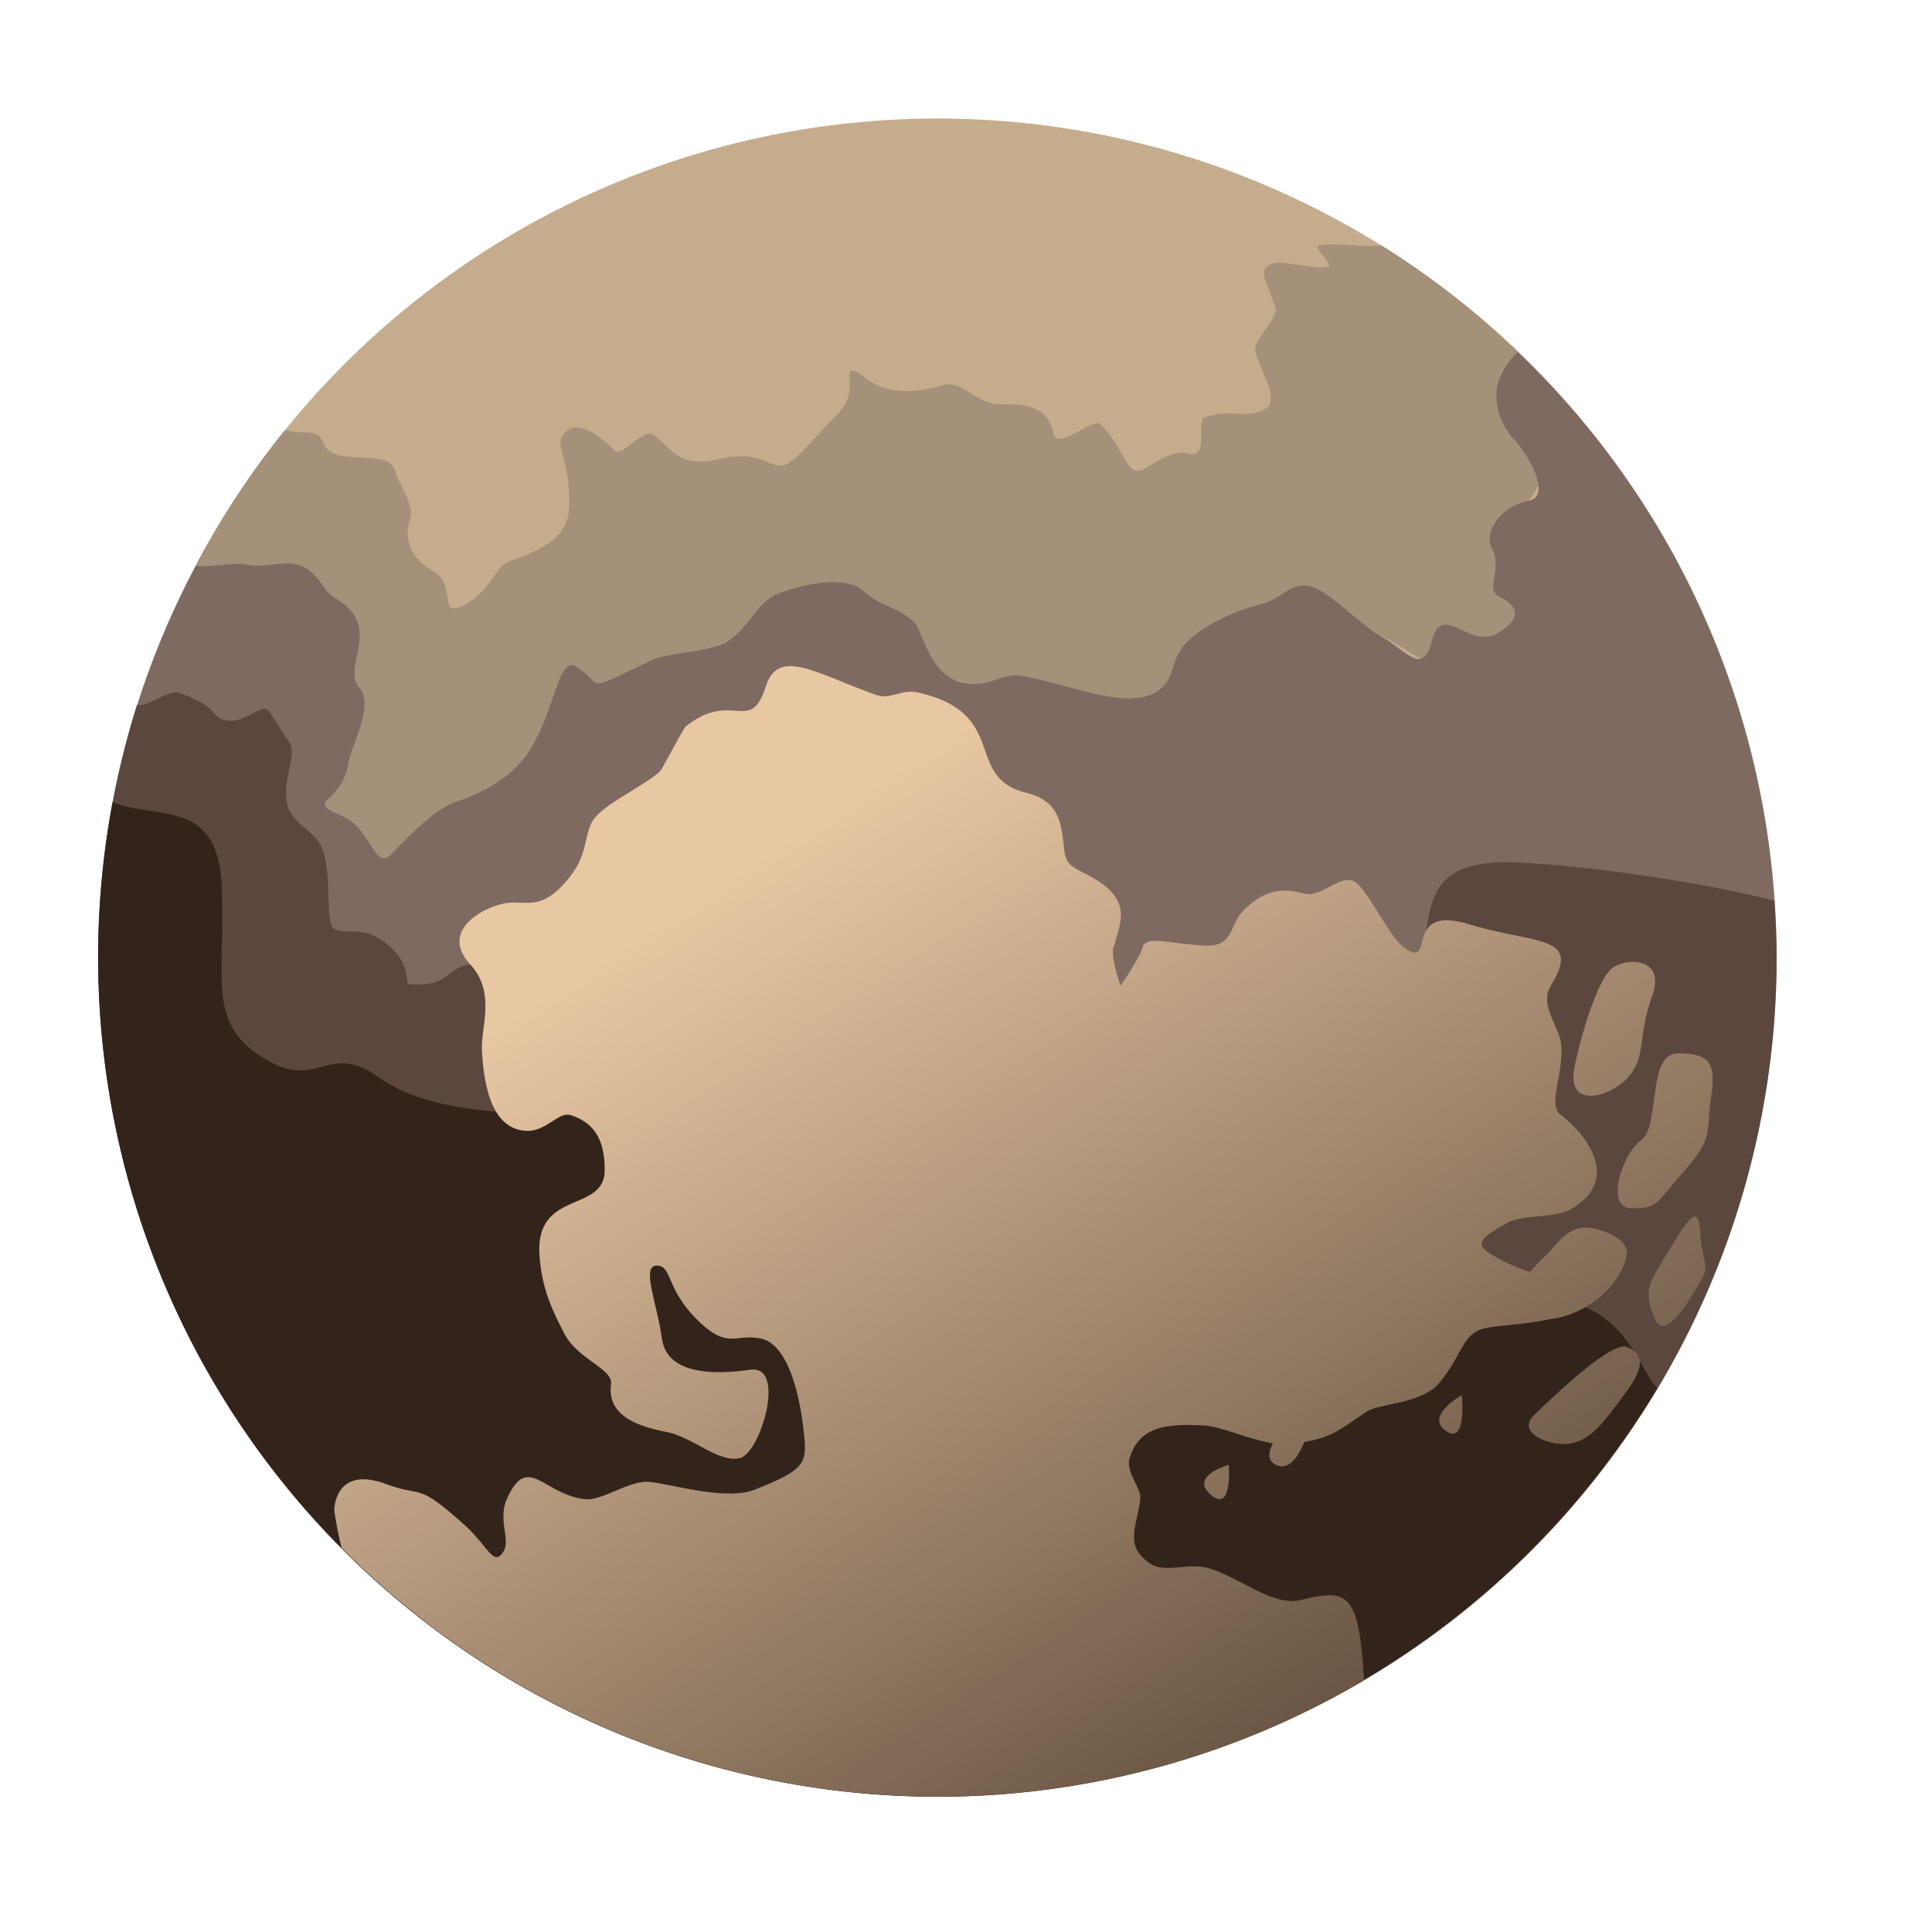 <svg xmlns="http://www.w3.org/2000/svg" xmlns:xlink="http://www.w3.org/1999/xlink" viewBox="0 0 400 400"><defs><style>.cls-1,.cls-3{mask:url(#mask);}.cls-1{filter:url(#luminosity-noclip-5);}.cls-2,.cls-4,.cls-6,.cls-8{mix-blend-mode:multiply;}.cls-2{fill:url(#radial-gradient);}.cls-3{filter:url(#luminosity-noclip-6);}.cls-4{fill:url(#radial-gradient-2);}.cls-5{mask:url(#mask-3);filter:url(#luminosity-noclip-7);}.cls-6{fill:url(#radial-gradient-3);}.cls-7{mask:url(#mask-4);filter:url(#luminosity-noclip-8);}.cls-8{fill:url(#linear-gradient);}.cls-9{fill:#c5ac8d;}.cls-10{fill:#e8c7a3;}.cls-11{fill:#a59079;}.cls-12{fill:#7f6a61;}.cls-13{fill:#5b473d;}.cls-14{fill:#33241b;}.cls-15{fill:url(#linear-gradient-2);}.cls-16{fill:url(#linear-gradient-3);}.cls-17{fill:url(#linear-gradient-4);}.cls-18{fill:url(#linear-gradient-5);}.cls-19{fill:url(#linear-gradient-6);}.cls-20{fill:url(#linear-gradient-7);}.cls-21{fill:url(#linear-gradient-8);}.cls-22{fill:url(#linear-gradient-9);}.cls-23{fill:url(#linear-gradient-10);}.cls-24{mask:url(#mask-5);}.cls-25{fill:url(#radial-gradient-4);}.cls-26{mask:url(#mask-6);}.cls-27{fill:url(#radial-gradient-5);}.cls-28{mask:url(#mask-7);}.cls-29{fill:url(#radial-gradient-6);}.cls-30{mask:url(#mask-8);}.cls-31{fill:url(#linear-gradient-11);}.cls-32{filter:url(#luminosity-noclip-4);}.cls-33{filter:url(#luminosity-noclip-3);}.cls-34{filter:url(#luminosity-noclip);}</style><filter id="luminosity-noclip" x="20.38" y="-9022" width="347.46" height="32766" filterUnits="userSpaceOnUse" color-interpolation-filters="sRGB"><feFlood flood-color="#fff" result="bg"/><feBlend in="SourceGraphic" in2="bg"/></filter><mask id="mask" x="20.38" y="-9022" width="347.46" height="32766" maskUnits="userSpaceOnUse"><g class="cls-34"/></mask><radialGradient id="radial-gradient" cx="194.11" cy="198.27" r="173.73" gradientUnits="userSpaceOnUse"><stop offset="0.32"/><stop offset="0.61" stop-color="#020202"/><stop offset="0.72" stop-color="#090909"/><stop offset="0.8" stop-color="#141414"/><stop offset="0.86" stop-color="#252525"/><stop offset="0.91" stop-color="#3b3b3b"/><stop offset="0.95" stop-color="#565656"/><stop offset="1" stop-color="#767676"/><stop offset="1" stop-color="#7a7a7a"/></radialGradient><radialGradient id="radial-gradient-2" cx="161.97" cy="168.94" r="285.51" gradientUnits="userSpaceOnUse"><stop offset="0"/><stop offset="0.07" stop-color="#090909"/><stop offset="0.19" stop-color="#212121"/><stop offset="0.34" stop-color="#484848"/><stop offset="0.51" stop-color="#7e7e7e"/><stop offset="0.53" stop-color="#848484"/><stop offset="0.55" stop-color="#929292"/><stop offset="0.61" stop-color="#b3b3b3"/><stop offset="0.67" stop-color="#cfcfcf"/><stop offset="0.73" stop-color="#e4e4e4"/><stop offset="0.8" stop-color="#f3f3f3"/><stop offset="0.88" stop-color="#fcfcfc"/><stop offset="1" stop-color="#fff"/></radialGradient><filter id="luminosity-noclip-3" x="20.25" y="-9022" width="347.46" height="32766" filterUnits="userSpaceOnUse" color-interpolation-filters="sRGB"><feFlood flood-color="#fff" result="bg"/><feBlend in="SourceGraphic" in2="bg"/></filter><mask id="mask-3" x="20.25" y="-9022" width="347.46" height="32766" maskUnits="userSpaceOnUse"><g class="cls-33"/></mask><radialGradient id="radial-gradient-3" cx="120.73" cy="136.7" r="264.38" gradientUnits="userSpaceOnUse"><stop offset="0.32"/><stop offset="0.57" stop-color="#020202"/><stop offset="0.67" stop-color="#090909"/><stop offset="0.73" stop-color="#141414"/><stop offset="0.78" stop-color="#252525"/><stop offset="0.83" stop-color="#3b3b3b"/><stop offset="0.87" stop-color="#575757"/><stop offset="0.9" stop-color="#777"/><stop offset="0.94" stop-color="#9d9d9d"/><stop offset="0.97" stop-color="#c8c8c8"/><stop offset="0.99" stop-color="#f6f6f6"/><stop offset="1" stop-color="#fff"/></radialGradient><filter id="luminosity-noclip-4" x="34.65" y="-9022" width="267.16" height="32766" filterUnits="userSpaceOnUse" color-interpolation-filters="sRGB"><feFlood flood-color="#fff" result="bg"/><feBlend in="SourceGraphic" in2="bg"/></filter><mask id="mask-4" x="34.65" y="-9022" width="267.16" height="32766" maskUnits="userSpaceOnUse"><g class="cls-32"/></mask><linearGradient id="linear-gradient" x1="44.02" y1="84.8" x2="44.02" y2="-236.2" gradientTransform="translate(99.77 292.46) rotate(10.02)" gradientUnits="userSpaceOnUse"><stop offset="0.32"/><stop offset="1" stop-color="#595959"/></linearGradient><linearGradient id="linear-gradient-2" x1="266.11" y1="107.52" x2="430.74" y2="362.87" gradientUnits="userSpaceOnUse"><stop offset="0" stop-color="#e8c7a3"/><stop offset="1" stop-color="#33241b"/></linearGradient><linearGradient id="linear-gradient-3" x1="263.73" y1="109.04" x2="428.37" y2="364.42" xlink:href="#linear-gradient-2"/><linearGradient id="linear-gradient-4" x1="252.6" y1="116.22" x2="417.24" y2="371.59" xlink:href="#linear-gradient-2"/><linearGradient id="linear-gradient-5" x1="236.7" y1="126.52" x2="401.3" y2="381.83" xlink:href="#linear-gradient-2"/><linearGradient id="linear-gradient-6" x1="227.46" y1="132.45" x2="392.08" y2="387.8" xlink:href="#linear-gradient-2"/><linearGradient id="linear-gradient-7" x1="165.83" y1="172.1" x2="330.52" y2="427.56" xlink:href="#linear-gradient-2"/><linearGradient id="linear-gradient-8" x1="181.73" y1="161.94" x2="346.34" y2="417.27" xlink:href="#linear-gradient-2"/><linearGradient id="linear-gradient-9" x1="206.36" y1="146.05" x2="370.99" y2="401.4" xlink:href="#linear-gradient-2"/><linearGradient id="linear-gradient-10" x1="148.18" y1="183.54" x2="312.82" y2="438.92" xlink:href="#linear-gradient-2"/><filter id="luminosity-noclip-5" x="20.38" y="24.55" width="347.46" height="347.45" filterUnits="userSpaceOnUse" color-interpolation-filters="sRGB"><feFlood flood-color="#fff" result="bg"/><feBlend in="SourceGraphic" in2="bg"/></filter><mask id="mask-5" x="20.38" y="24.55" width="347.46" height="347.45" maskUnits="userSpaceOnUse"><g class="cls-1"><circle class="cls-2" cx="194.11" cy="198.27" r="173.73"/></g></mask><radialGradient id="radial-gradient-4" cx="194.11" cy="198.27" r="173.73" gradientUnits="userSpaceOnUse"><stop offset="0.32" stop-color="#dbc2ad"/><stop offset="0.9" stop-color="#dbc2ad"/><stop offset="1" stop-color="#dbc2ad"/></radialGradient><filter id="luminosity-noclip-6" x="20.38" y="24.54" width="347.46" height="347.46" filterUnits="userSpaceOnUse" color-interpolation-filters="sRGB"><feFlood flood-color="#fff" result="bg"/><feBlend in="SourceGraphic" in2="bg"/></filter><mask id="mask-6" x="20.38" y="24.54" width="347.46" height="347.46" maskUnits="userSpaceOnUse"><g class="cls-3"><circle class="cls-4" cx="194.11" cy="198.27" r="173.73"/></g></mask><radialGradient id="radial-gradient-5" cx="161.97" cy="168.94" r="285.51" gradientUnits="userSpaceOnUse"><stop offset="0" stop-color="#dbc2ad"/><stop offset="0.06" stop-color="#d4baa4"/><stop offset="0.16" stop-color="#c0a38c"/><stop offset="0.28" stop-color="#a07e65"/><stop offset="0.42" stop-color="#734c2f"/><stop offset="0.53" stop-color="#4c1f00"/><stop offset="0.6" stop-color="#3e1a02"/><stop offset="0.7" stop-color="#2f1604"/><stop offset="0.82" stop-color="#261306"/><stop offset="1" stop-color="#231206"/></radialGradient><filter id="luminosity-noclip-7" x="20.25" y="24.55" width="347.46" height="347.45" filterUnits="userSpaceOnUse" color-interpolation-filters="sRGB"><feFlood flood-color="#fff" result="bg"/><feBlend in="SourceGraphic" in2="bg"/></filter><mask id="mask-7" x="20.25" y="24.55" width="347.46" height="347.45" maskUnits="userSpaceOnUse"><g class="cls-5"><circle class="cls-6" cx="193.98" cy="198.27" r="173.73"/></g></mask><radialGradient id="radial-gradient-6" cx="120.73" cy="136.7" r="264.38" gradientUnits="userSpaceOnUse"><stop offset="0.32" stop-color="#e59a55"/><stop offset="0.9" stop-color="#e59a55"/><stop offset="1" stop-color="#e59a55"/></radialGradient><filter id="luminosity-noclip-8" x="34.65" y="40.46" width="267.16" height="282.91" filterUnits="userSpaceOnUse" color-interpolation-filters="sRGB"><feFlood flood-color="#fff" result="bg"/><feBlend in="SourceGraphic" in2="bg"/></filter><mask id="mask-8" x="34.65" y="40.46" width="267.16" height="282.91" maskUnits="userSpaceOnUse"><g class="cls-7"><path class="cls-8" d="M298.63,151.74a207.73,207.73,0,0,0,1-65.94A155.34,155.34,0,1,0,101.32,323.37C197.32,320,281.24,250.13,298.63,151.74Z"/></g></mask><linearGradient id="linear-gradient-11" x1="44.02" y1="84.8" x2="44.02" y2="-236.2" gradientTransform="translate(99.77 292.46) rotate(10.02)" gradientUnits="userSpaceOnUse"><stop offset="0.32" stop-color="#fff"/><stop offset="1" stop-color="#fff"/></linearGradient></defs><title>planet</title><g id="pluto"><circle class="cls-9" cx="194.11" cy="198.27" r="173.73"/><path class="cls-10" d="M354.62,199.14c0-7.13,4.62-14.65,8.06-11.39s.77,6.16,0,11.39,1.3,10.58-3.17,8.29S354.59,204.6,354.62,199.14Z"/><path class="cls-11" d="M69.15,124.84c10.61,6.08,2.2,9.14,0,26.84-1,7.75-2.33,13.52-2.59,18-.32,5.76,1.2,9.37,7.83,12.23,11.78,5.09,15-10.23,23-13,2.87-1,6.36-5.35,10-10.36,6.43-9,12-16.34,16.06-13.69,6.4,4.13,1.66,0,16.66-7,4.69-2.18,9.82-4.87,14.88-7.36,11.13-5.46,21.89-9.9,26.73-5.72,7,6.08-2.49,12.24,17.5,16.37,6.23,1.29,11.53,2.44,16.14,3.27,10.18,1.84,17.05,2.14,23.42-1,4.63-2.28,7-6.05,9.84-9.71s6.28-7.17,13.08-8.94c4.08-1.07,8.72-.21,13.31,1.47,10.71,3.93,21.07,12.38,23,11.6,1.2-.48,6.21-3.62,11.85-6.75s11.94-6.22,15.71-6.64c-5.81-2.42-17.15-9.77-9-20.85,6.72-9.14.23-13.85-3.74-18.6-2.88-3.46-4.43-7,1.43-12.2l0,0a174.15,174.15,0,0,0-28.26-22c-3.83.49-9.06-.59-12.81,0-1.85.29,3.31,4.11,1.66,4.42-3,.58-9.51-1.39-11.34-.69-3.52,1.34-1.05,4,.54,9.18.69,2.22-4.83,6.85-4.15,9.1,1.57,5.19,5.26,10.19,1.77,12-4,2-7-.25-12.3,1.63-1.79.63,1.14,8.67-3.32,7.47-4.12-1.11-8.43,3.51-10.52,3.6-2.42.1-3.08-5.08-7.75-9.69-1.46-1.44-9,5.71-9.69,1.94-1.39-7.48-9.61-5.7-12.38-6.2-4.51-.8-6.59-5-10.75-3.76-11.9,3.59-16.06-2.1-17.56-2.78-3.49-1.58.88,3.82-3.88,8.58-5.28,5.28-9.17,10.8-11.91,10.8s-4.72-3.26-13-1.31c-7.87,1.85-9.38-2-13.27-5.06-2-1.58-6.61,4.7-8,3.32-4.93-4.78-8.86-6.64-11.08-2.77-1.09,1.9,2.2,6.2,1.5,15.27-.6,7.76-11.39,9.42-13.4,11-2.18,1.73-3.53,6.12-8.58,8.59s-1.26-4.61-6.09-7.2c-2.62-1.4-6.83-4.94-4.71-11.07.83-2.38-2.48-7.05-3.09-9.5-1.34-5.37-13-.5-14.95-6-1.07-3.06-3.74-1.65-8-2.57A174.21,174.21,0,0,0,40.57,117a151.15,151.15,0,0,1,15.84,3.18A55.35,55.35,0,0,1,69.15,124.84Z"/><path class="cls-12" d="M316.51,103.68c-5.91,1.15-9.43,6.59-7.63,9.91,2.32,4.27-1.61,8.6,1.66,10,3.66,1.84,4.91,4.49-.74,7.61s-11.2-6.64-13.31,1.38c-2,7.62-5,2.22-11.44-1.42-3.14-1.77-9.5-8.23-13-9.51-4.58-1.68-6.33,2.16-10.4,3.22-6.79,1.77-13.85,5.31-16.72,9s-1.56,7.41-6.19,9.69c-6.37,3.14-16.85-1.75-27-3.59-4.61-.84-6.31,2.61-12.54,1.32-6.78-1.4-8.1-10.61-9.89-12.39-3.47-3.48-6.11-2.68-10.76-6.69-3.15-2.72-10.58-1.87-17.2.6-5.18,1.93-6,7.62-11.66,10.46-3.3,1.66-11.59,1.95-14.65,3.38-15,7-9.38,5.48-15.78,1.35-3.76-2.42-4.34,9.88-10.25,18.3-4.17,5.93-11.63,8.71-14.95,9.85-4.25,1.47-9.71,7.31-13.26,10.92-3.14,3.19-4.19-5.65-9.71-8-8.6-3.71-.37-2,1.11-11.35.54-3.44,5.37-11.73,2.18-15.34-3.84-4.36,5.39-12.63-5.22-18.71-2.41-1.38-3.26-5.52-7.48-6.75-2.89-.84-7.07.71-10.53,0-2.83-.58-7.5.64-10.58.18A172.56,172.56,0,0,0,28.4,146c10,2.12,20.48,4.9,24.12,7.77,7.61,6,12,34.85,16.63,38.45s22.63,19.62,25.44,19.23,32.85.33,37.65,1.57,84.93,29.7,87.33,34.49,26.84-16.41,37.65-20.63,30.44-21.21,35.65-27.73-1.8-21.75,21.33-20.55c17.27.9,40.18,4.48,53.18,7.9A173.14,173.14,0,0,0,314.25,72.85l0,0c-6.87,6.15-4.6,13.91-.89,18S321.07,102.8,316.51,103.68Z"/><path class="cls-13" d="M194.11,372A173.72,173.72,0,0,0,367.83,198.27c0-4-.18-7.89-.44-11.79-5.18-1.36-11.94-2.75-19.28-4-3.35-.56-6.82-1.1-10.32-1.58-8.09-1.11-16.33-2-23.58-2.34-6.93-.36-11.16.76-13.82,2.67-6.21,4.47-3.87,13.31-7.51,17.88a83.28,83.28,0,0,1-8.23,8.32c-3.25,2.95-7.05,6.15-10.92,9.11-5.91,4.53-12,8.54-16.5,10.3-3.71,1.45-9,4.91-14.53,8.62-3,2-6.08,4.17-9,6.08-7.11,4.73-13,8.17-14.17,5.93-.68-1.34-7.42-4.53-16.9-8.46-4.39-1.82-9.36-3.8-14.59-5.82s-10.56-4-15.89-6c-5-1.86-9.92-3.66-14.52-5.33-5.16-1.87-9.91-3.57-13.89-5-6.22-2.18-10.54-3.64-11.55-3.9-2.7-.7-23.61-13.11-32.95-13.37-7.26-.21-5,4.76-14.37,4.21-1.42-.08.72-3.9-4.71-8.3s-8.77-1.52-11.07-3.33c-1.78-1.39-.31-9.92-2.22-16.05-1.23-4-5.75-4.95-7.18-9-1.83-5.22,2.33-11.14,0-13.7-.33-.36-3.81-6.09-4.16-6.37-1.83-1.45-5,3.27-9.41,1.94-2.34-.71-1.38-3-9.13-5.54-2.18-.7-6.38,3-8.63,2.49A173.81,173.81,0,0,0,194.11,372Z"/><path class="cls-14" d="M319.13,268.86c-21.45-.38-35.71,14-48.13,7.76s-28.72,7-38.82,7.9-17.85,3-32.6,0-25.62-7.9-38-14.89-17.86-24.85-20.18-42.77-7,4.73-23.29,4c-5.65-.27-13.16-.26-20.6-1.27-6.91-.94-13.76-2.76-19-6.49-10.87-7.76-12.42,3.11-24.06-4.1C44.86,213,45.76,206,46,193.05c0-2.83.05-5.94-.09-9.39-.44-10.87-4.85-13.73-10.43-15-3.81-.89-8.17-1.05-12.17-2.56A173.72,173.72,0,0,0,343.11,287.4C338.8,282.7,336.22,269.17,319.13,268.86Z"/><path class="cls-15" d="M326,220.8c1.73-8.26,5-18,7.64-20.25s11.46-2.68,8.4,5.73-1.15,12.61-5,16.81S324.13,229.74,326,220.8Z"/><path class="cls-16" d="M339.75,236.08c4.07-2.85,1.15-18,7.64-18s8,1.91,6.88,9,.76,8.21-5.35,15.09-5.35,8-11.08,8S335.94,238.75,339.75,236.08Z"/><path class="cls-17" d="M342.68,263.66c6.23-10.4,8.91-15.41,9.3-8.7s2.29,6.71,0,10.53-7.13,12.28-9.3,7.67S341.31,266,342.68,263.66Z"/><path class="cls-18" d="M320.66,259.38c3.44-4.2,5.73-6.55,11.46-4.42s5.61,4.8,2.81,9.39-8.92,8.4-14.27,8.78-7.44-2.92-6-6.43S320.66,259.38,320.66,259.38Z"/><path class="cls-19" d="M317.6,293c11.61-11.3,17.39-14.89,19.2-14.13s5.07,2.29,0,9.17-7.1,9.55-11,10.69S313.56,296.92,317.6,293Z"/><path class="cls-20" d="M254.39,303.29s-8.27,2.26-3.7,6.2S254.39,303.29,254.39,303.29Z"/><path class="cls-21" d="M272.74,288.87s-14.32,11.61-8.57,14.42S272.74,288.87,272.74,288.87Z"/><path class="cls-22" d="M302.65,288.87s-7.74,4.25-3.32,7.37S302.65,288.87,302.65,288.87Z"/><path class="cls-23" d="M269.41,331.25c-5.68,1.42-12.19-4.27-18.65-6.42-4.58-1.52-9.45,1-12.57-1.07-5.46-3.67-2.92-7.24-2.1-13.35.31-2.33-3.1-5.53-2.21-8.5,2-6.7,7.77-7.14,15.21-6.79,4.52.22,12.16,4.25,17.45,3.85,9.33-.72,11.37-3.51,16.56-6.79,2.59-1.63,11.29-1.54,14.87-5.84,5.23-6.28,4.63-10.69,10.35-11.51,6-.88,12.5-.77,19.7-4.09,6.91-6.4-5.31-3.93-16.08-9.32-7.09-3.54-6.74-4.29-.06-8.14,3.46-2,10-.87,13.63-3.08,10.66-6.46,2-16.12-2.38-19.37-2.65-2,.35-7.65.15-14-.13-4.2-4.78-8.53-2.2-12.75,6.46-10.59-2.9-8.5-16.9-12.72s-6.78,9.32-13.24,5c-3.16-2.1-7-10.81-10-13.46s-7.22,3.18-11.08,2.08c-4.71-1.35-8.55-.54-12.73,3.88-2.51,2.65-1.75,7.31-7.8,6.91-8.56-.57-11.16-1.9-12.69,0-.3,2.06-4.62,8.29-4.62,8.29s-2.55-6.87-1.2-8.57c.47-3.21,3.78-8-2.77-12.6-4.68-3.31-7.21-2.71-7.69-6.79-.63-5.3-.72-10.22-8-12-12.92-3.23-3.3-16.4-22.22-20.7-3.66-.83-5.73,1.57-8.79.47-12.72-4.59-20.22-9.84-22.82-1.7-3.23,10.09-6.87.52-16.56,8.25-.51.41-4.89,8.91-5.34,9.3-4,3.48-12.12,7-14,10.35s-.69,7.22-5.81,12.86c-4.95,5.45-7.83,3.61-11.63,4-4.46.49-14.52,5.49-7.81,12.77,5.32,5.77,2.17,12.88,2.4,17.67.37,7.82,2.22,16.76,9.56,16.76,3.74,0,6.42-4,8.76-3.28,5.07,1.65,7.09,5.23,7.09,11.41,0,9-14.56,3.87-13.48,17.87.52,6.7,2.56,11,5.11,15.94,2.78,5.43,10.13,7.28,9.69,10.52-.92,6.87,6.22,8.83,11.6,9.91s10.77,6.46,15.08,5.38,9.69-19.35,2.15-18.29-17.23,1.06-18.3-6.47-4.31-15.08-1.07-15.08,1.81,4.63,8.27,11.09,7.88,2.91,13.27,4,7.88,10.77,8.78,18.3.91,8.61-9.86,12.92c-6,2.42-16.51-.91-21.88-1.52-4.19-.49-9.79,4-13.56,3.55-8.62-1.08-11.75-9.67-16.06,0-1.93,4.32.92,8.58-.78,11-2.09,3-3-1.27-8.36-6-9.69-8.62-8.12-5.26-15.81-8.11-10.77-4-10.77,5.38-10.77,5.38a73.84,73.84,0,0,0,1.51,7.81,173.67,173.67,0,0,0,211.65,27.44c0-.27,0-.52,0-.8C281.25,329.9,279.1,328.83,269.41,331.25Z"/><g class="cls-24"><circle class="cls-25" cx="194.11" cy="198.27" r="173.73"/></g><g class="cls-26"><circle class="cls-27" cx="194.11" cy="198.27" r="173.73"/></g><g class="cls-28"><circle class="cls-29" cx="193.98" cy="198.27" r="173.73"/></g><g class="cls-30"><path class="cls-31" d="M298.63,151.74a207.73,207.73,0,0,0,1-65.94A155.34,155.34,0,1,0,101.32,323.37C197.32,320,281.24,250.13,298.63,151.74Z"/></g></g></svg>